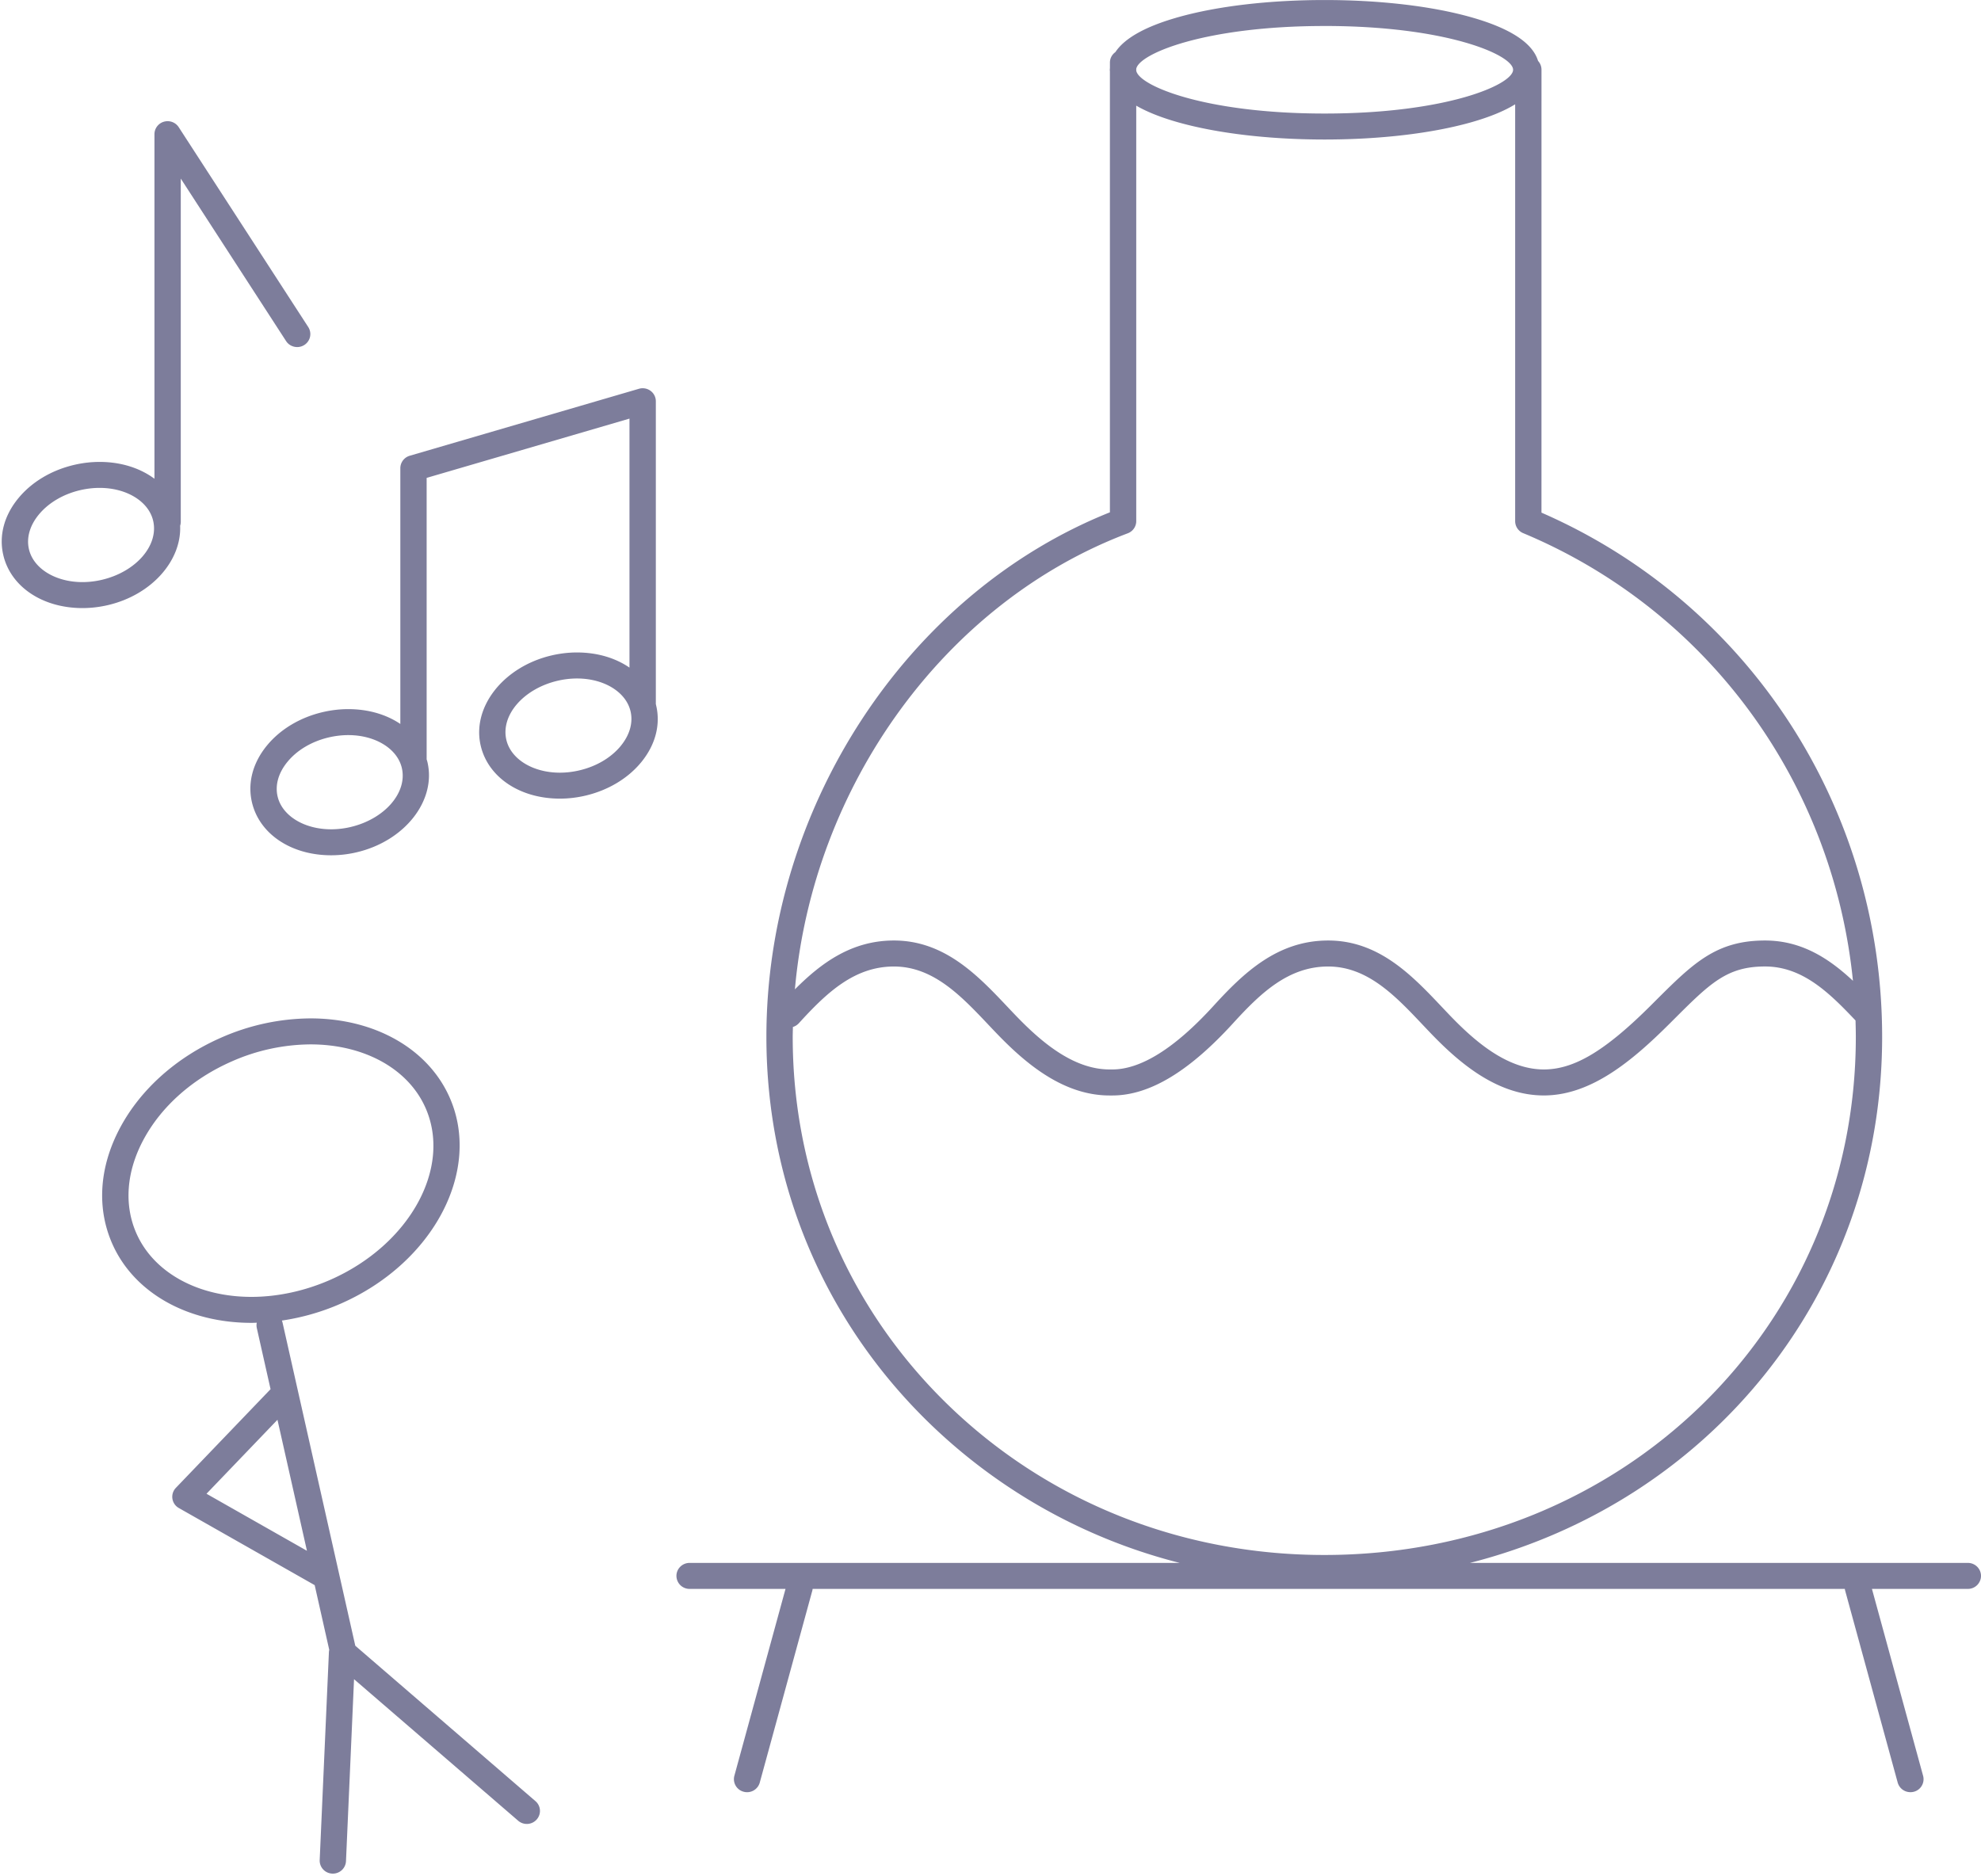 <svg width="95" height="90" xmlns="http://www.w3.org/2000/svg"><path d="M88.997 49.735c0-.263-.007-.525-.014-.787-1.232-1.298-2.522-2.59-4.339-2.59-1.83 0-2.632.8-4.39 2.555l-.194.194c-1.793 1.785-3.763 3.437-6.026 3.437-2.273 0-4.11-1.614-5.457-3.02l-.36-.379c-1.295-1.37-2.635-2.786-4.524-2.786-1.918 0-3.254 1.29-4.564 2.726-2.124 2.328-4.016 3.46-5.786 3.46h-.135c-2.272 0-4.11-1.615-5.456-3.021-.12-.125-.24-.251-.36-.379-1.296-1.37-2.635-2.786-4.524-2.786-1.919 0-3.254 1.29-4.564 2.726a.628.628 0 0 1-.28.175c-.002.158-.009.316-.009.475 0 6.73 2.65 13.002 7.461 17.662 4.786 4.636 11.19 7.189 18.03 7.189 14.294 0 25.491-10.916 25.491-24.851M73.045 25.573a.624.624 0 0 1-.385-.575V5.003c-.53.327-1.238.617-2.127.868-1.882.53-4.371.821-7.01.821-2.64 0-5.13-.292-7.012-.821-.83-.234-1.505-.503-2.022-.803v19.93c0 .258-.162.49-.406.582-8.781 3.32-15.1 12.116-15.963 21.875 1.267-1.272 2.725-2.343 4.748-2.343 2.437 0 4.036 1.69 5.447 3.182.118.126.236.25.354.373 1.173 1.225 2.749 2.63 4.54 2.63h.134c1.373 0 3.004-1.024 4.848-3.046 1.449-1.588 3.067-3.139 5.502-3.139 2.437 0 4.036 1.69 5.447 3.182l.354.373c1.173 1.225 2.75 2.63 4.54 2.63 1.455 0 2.941-.888 5.13-3.068l.193-.193c1.828-1.823 2.93-2.924 5.287-2.924 1.774 0 3.092.885 4.215 1.933-.958-9.513-6.95-17.766-15.814-21.472M63.522 1.247c-5.742 0-8.92 1.336-9.033 2.06v.079c.113.723 3.29 2.06 9.033 2.06 5.848 0 9.039-1.387 9.039-2.1 0-.712-3.19-2.1-9.039-2.1m-30.451 73.72h23.502a26.645 26.645 0 0 1-11.98-6.68c-5.056-4.896-7.84-11.484-7.84-18.551 0-10.998 6.753-21.277 16.473-25.161V3.428c-.001-.028-.005-.054-.005-.082 0-.028.004-.055.006-.082v-.261c0-.208.103-.39.262-.504.447-.674 1.456-1.237 3.022-1.678 1.881-.53 4.371-.82 7.011-.82 2.64 0 5.13.29 7.01.82 1.884.53 2.965 1.236 3.226 2.1a.618.618 0 0 1 .165.417l-.001 21.251c9.939 4.335 16.337 14.16 16.337 25.146 0 12.267-8.259 22.305-19.767 25.231H94.37c.348 0 .63.28.63.623a.627.627 0 0 1-.63.624h-4.6l2.453 8.964a.622.622 0 0 1-.61.786.63.63 0 0 1-.608-.46l-2.524-9.225c-.006-.022-.007-.043-.011-.065h-49.5c-.003.022-.005.043-.01.065l-2.525 9.225a.63.63 0 0 1-.774.439.623.623 0 0 1-.444-.765l2.453-8.964h-4.6a.627.627 0 0 1-.631-.624c0-.344.282-.623.631-.623M6.556 59.193c.838 1.858 2.947 3.013 5.503 3.013 1.255 0 2.56-.283 3.777-.817 3.814-1.677 5.858-5.392 4.556-8.28-.838-1.86-2.947-3.014-5.503-3.014a9.47 9.47 0 0 0-3.777.818c-1.873.823-3.376 2.156-4.231 3.753-.829 1.546-.944 3.154-.325 4.527zm3.347 12.456l4.817 2.736-1.414-6.284-3.403 3.548zm.696-21.875a10.754 10.754 0 0 1 4.29-.926c3.062 0 5.612 1.438 6.656 3.754 1.585 3.516-.746 7.969-5.196 9.925-.912.402-1.872.674-2.831.815.012.03.023.059.03.09l3.49 15.507 8.64 7.454c.263.226.29.62.06.88a.633.633 0 0 1-.89.059l-7.87-6.788-.386 8.73a.628.628 0 0 1-.658.595.626.626 0 0 1-.603-.65l.442-9.972a.63.63 0 0 1 .016-.11l-.698-3.104-6.512-3.698a.618.618 0 0 1-.144-.97l4.54-4.732-.659-2.93a.613.613 0 0 1-.002-.258c-.085.003-.17.007-.255.007-3.062 0-5.613-1.438-6.656-3.752-.78-1.73-.652-3.725.362-5.618.987-1.842 2.704-3.372 4.834-4.308zm19.174-14c-.467.57-1.177.99-2 1.18a4.093 4.093 0 0 1-.923.108c-1.291 0-2.346-.645-2.566-1.569-.282-1.187.824-2.462 2.466-2.842.307-.071.617-.107.922-.107 1.291 0 2.346.645 2.565 1.569.13.545-.035 1.135-.464 1.66m-12.97 3.898a4.093 4.093 0 0 1-.923.107c-1.29 0-2.346-.645-2.566-1.569-.13-.545.036-1.135.466-1.66.466-.572 1.177-.991 2-1.182.307-.07.617-.107.922-.107 1.292 0 2.347.646 2.567 1.57.281 1.186-.825 2.46-2.467 2.841m14.664-5.843c-.004-.018-.01-.035-.015-.053V19.246a.621.621 0 0 0-.254-.5.637.637 0 0 0-.556-.098L19.65 21.86a.625.625 0 0 0-.452.598v12.267c-.667-.452-1.533-.711-2.497-.711-.402 0-.809.047-1.21.14-1.095.253-2.052.826-2.694 1.611-.68.832-.933 1.8-.712 2.729.36 1.514 1.884 2.53 3.794 2.53.403 0 .81-.046 1.211-.14 2.319-.537 3.847-2.484 3.406-4.34-.01-.042-.025-.084-.037-.126l.001-.01V22.922l9.727-2.843v11.943c-.67-.46-1.542-.726-2.516-.726-.402 0-.81.047-1.21.14-2.32.538-3.847 2.485-3.406 4.34.359 1.514 1.884 2.531 3.794 2.531.402 0 .81-.047 1.21-.14 1.096-.254 2.053-.826 2.695-1.611.68-.832.932-1.801.71-2.729M4.877 27.813a4.092 4.092 0 0 1-.923.108c-1.29 0-2.345-.646-2.564-1.57-.13-.545.035-1.135.464-1.66.467-.571 1.178-.991 2-1.182.307-.07.617-.107.922-.107 1.292 0 2.347.646 2.567 1.57.282 1.186-.824 2.461-2.466 2.841m9.906-12.125L8.57 6.1a.635.635 0 0 0-.709-.262.625.625 0 0 0-.454.598v16.528c-.684-.51-1.6-.808-2.63-.808-.403 0-.81.047-1.21.14-1.096.253-2.053.826-2.695 1.612-.68.831-.932 1.8-.711 2.728.36 1.514 1.884 2.531 3.793 2.531.403 0 .81-.047 1.211-.14 2.1-.486 3.545-2.128 3.474-3.81a.61.61 0 0 0 .03-.181V8.566l5.05 7.794c.188.29.58.374.872.189a.619.619 0 0 0 .192-.861" fill="#7D7D9B" fill-rule="evenodd"/></svg>